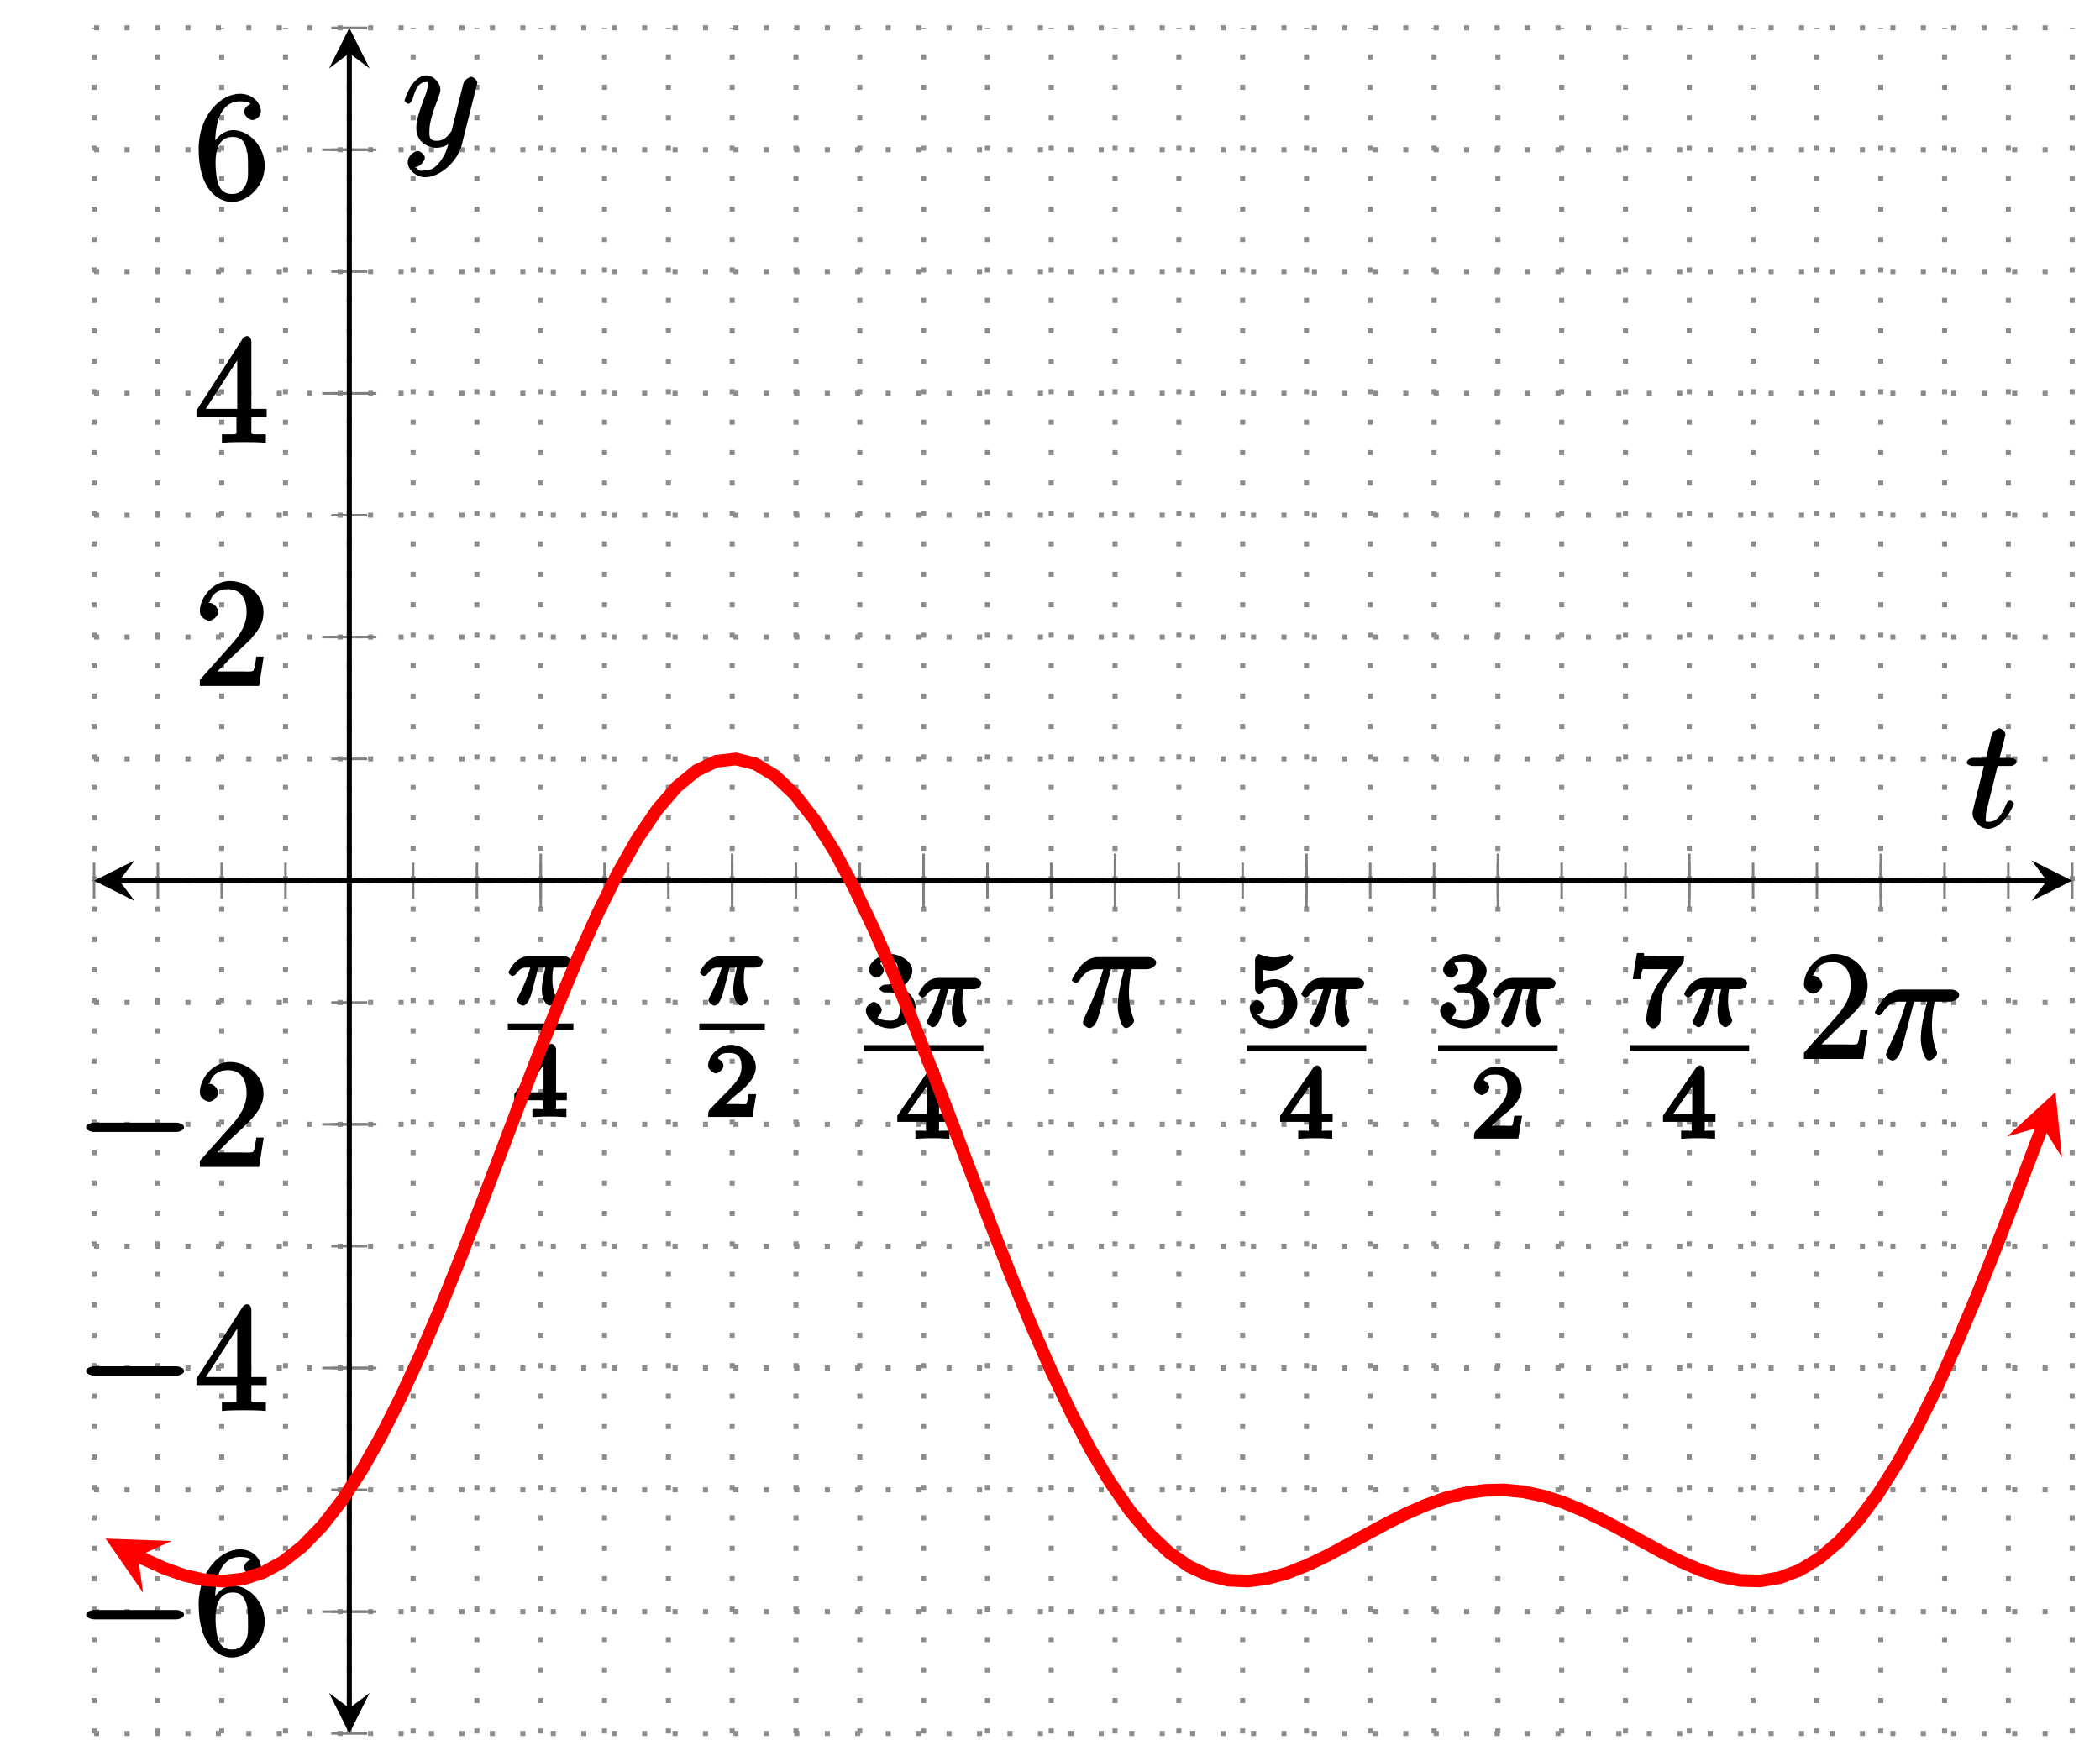 <?xml version="1.0" encoding="UTF-8"?>
<svg xmlns="http://www.w3.org/2000/svg" xmlns:xlink="http://www.w3.org/1999/xlink" width="164.99pt" height="138.42pt" viewBox="0 0 164.99 138.42" version="1.1">
<defs>
<g>
<symbol overflow="visible" id="glyph0-0">
<path style="stroke:none;" d=""/>
</symbol>
<symbol overflow="visible" id="glyph0-1">
<path style="stroke:none;" d="M 2.266 -2.906 L 2.953 -2.906 C 2.828 -2.359 2.672 -1.781 2.672 -1.188 C 2.672 -1.125 2.672 -0.781 2.766 -0.5 C 2.875 -0.172 3.141 0.078 3.281 0.078 C 3.453 0.078 3.828 -0.25 3.828 -0.453 C 3.828 -0.5 3.812 -0.516 3.781 -0.594 C 3.625 -0.953 3.5 -1.344 3.5 -1.984 C 3.5 -2.172 3.5 -2.516 3.578 -2.906 L 4.406 -2.906 C 4.531 -2.906 4.734 -2.969 4.828 -3.031 C 4.922 -3.109 5 -3.344 5 -3.391 C 5 -3.625 4.609 -3.797 4.484 -3.797 L 1.609 -3.797 C 1.438 -3.797 1 -3.75 0.609 -3.359 C 0.312 -3.078 0.047 -2.578 0.047 -2.531 C 0.047 -2.453 0.281 -2.25 0.344 -2.25 C 0.438 -2.25 0.578 -2.328 0.625 -2.391 C 1.016 -2.969 1.359 -2.906 1.531 -2.906 L 1.766 -2.906 C 1.578 -2.25 1.219 -1.406 1 -0.984 C 0.812 -0.578 0.719 -0.422 0.719 -0.344 C 0.719 -0.188 1.047 0.078 1.172 0.078 C 1.484 0.078 1.75 -0.406 1.906 -1.062 L 2.391 -2.906 Z M 2.266 -2.906 "/>
</symbol>
<symbol overflow="visible" id="glyph1-0">
<path style="stroke:none;" d=""/>
</symbol>
<symbol overflow="visible" id="glyph1-1">
<path style="stroke:none;" d="M 3.328 -5.344 C 3.328 -5.5 3.141 -5.75 2.969 -5.75 C 2.875 -5.75 2.719 -5.688 2.641 -5.562 L 0.047 -1.797 L 0.047 -1.312 L 2.297 -1.312 L 2.297 -0.828 C 2.297 -0.531 2.469 -0.625 1.844 -0.625 L 1.469 -0.625 L 1.469 0.016 C 2.344 -0.031 2.359 -0.031 2.812 -0.031 C 3.266 -0.031 3.281 -0.031 4.141 0.016 L 4.141 -0.625 L 3.781 -0.625 C 3.156 -0.625 3.328 -0.531 3.328 -0.828 L 3.328 -1.312 L 4.172 -1.312 L 4.172 -1.938 L 3.328 -1.938 Z M 2.344 -4.688 L 2.344 -1.938 L 0.859 -1.938 L 2.672 -4.562 Z M 2.344 -4.688 "/>
</symbol>
<symbol overflow="visible" id="glyph1-2">
<path style="stroke:none;" d="M 2.375 -1.688 C 2.5 -1.797 2.844 -2.062 2.969 -2.172 C 3.453 -2.625 3.984 -3.203 3.984 -3.922 C 3.984 -4.875 3 -5.672 2.016 -5.672 C 1.047 -5.672 0.234 -4.75 0.234 -4.047 C 0.234 -3.656 0.734 -3.422 0.844 -3.422 C 1.016 -3.422 1.438 -3.719 1.438 -4.031 C 1.438 -4.438 0.859 -4.625 1.016 -4.625 C 1.172 -5.016 1.531 -5.031 1.922 -5.031 C 2.656 -5.031 2.859 -4.594 2.859 -3.922 C 2.859 -3.094 2.328 -2.609 1.391 -1.656 L 0.375 -0.609 C 0.281 -0.531 0.234 -0.375 0.234 0 L 3.719 0 L 4.016 -1.797 L 3.391 -1.797 C 3.344 -1.453 3.328 -1.172 3.234 -1.031 C 3.188 -0.969 2.719 -1.016 2.594 -1.016 L 1.172 -1.016 L 1.297 -0.703 Z M 2.375 -1.688 "/>
</symbol>
<symbol overflow="visible" id="glyph1-3">
<path style="stroke:none;" d="M 2.016 -2.656 C 2.641 -2.656 2.859 -2.375 2.859 -1.547 C 2.859 -0.547 2.484 -0.438 2.062 -0.438 C 1.625 -0.438 1.141 -0.547 1.078 -0.656 C 1.031 -0.656 1.406 -1.016 1.406 -1.281 C 1.406 -1.531 1.047 -1.906 0.781 -1.906 C 0.578 -1.906 0.156 -1.578 0.156 -1.266 C 0.156 -0.516 1.156 0.172 2.078 0.172 C 3.125 0.172 4.062 -0.75 4.062 -1.547 C 4.062 -2.203 3.344 -3 2.531 -3.172 L 2.531 -2.812 C 3.156 -3.031 3.812 -3.75 3.812 -4.391 C 3.812 -5.031 2.922 -5.672 2.094 -5.672 C 1.234 -5.672 0.391 -5.016 0.391 -4.422 C 0.391 -4.125 0.781 -3.812 1 -3.812 C 1.25 -3.812 1.578 -4.172 1.578 -4.406 C 1.578 -4.688 1.141 -4.984 1.328 -4.984 C 1.438 -5.125 1.922 -5.094 2.062 -5.094 C 2.266 -5.094 2.688 -5.219 2.688 -4.391 C 2.688 -3.828 2.516 -3.625 2.406 -3.5 C 2.156 -3.25 2.109 -3.297 1.625 -3.266 C 1.469 -3.25 1.219 -3.062 1.219 -2.953 C 1.219 -2.844 1.484 -2.656 1.625 -2.656 Z M 2.016 -2.656 "/>
</symbol>
<symbol overflow="visible" id="glyph1-4">
<path style="stroke:none;" d="M 1.109 -4.484 C 1.219 -4.453 1.531 -4.359 1.875 -4.359 C 2.875 -4.359 3.656 -5.25 3.656 -5.375 C 3.656 -5.453 3.422 -5.672 3.375 -5.672 C 3.359 -5.672 3.219 -5.609 3.172 -5.594 C 2.969 -5.5 2.594 -5.406 2.172 -5.406 C 1.703 -5.406 1.312 -5.531 1.125 -5.609 C 1.109 -5.609 0.969 -5.672 0.953 -5.672 C 0.859 -5.672 0.656 -5.391 0.656 -5.25 L 0.656 -2.922 C 0.656 -2.766 0.859 -2.5 0.984 -2.5 C 1.047 -2.5 1.188 -2.578 1.234 -2.641 C 1.328 -2.766 1.5 -3.109 2.188 -3.109 C 2.625 -3.109 2.656 -2.938 2.719 -2.781 C 2.859 -2.5 2.875 -2.125 2.875 -1.812 C 2.875 -1.516 2.922 -1.219 2.703 -0.875 C 2.547 -0.625 2.359 -0.438 1.938 -0.438 C 1.422 -0.438 1.094 -0.578 1.016 -0.828 C 0.75 -0.906 0.812 -0.906 0.812 -0.906 C 1.031 -0.906 1.391 -1.234 1.391 -1.484 C 1.391 -1.781 0.984 -2.062 0.828 -2.062 C 0.672 -2.062 0.234 -1.797 0.234 -1.453 C 0.234 -0.734 1.047 0.172 1.953 0.172 C 2.953 0.172 3.984 -0.781 3.984 -1.781 C 3.984 -2.703 3.125 -3.703 2.188 -3.703 C 1.797 -3.703 1.281 -3.516 1.297 -3.531 L 1.297 -4.422 Z M 1.109 -4.484 "/>
</symbol>
<symbol overflow="visible" id="glyph1-5">
<path style="stroke:none;" d="M 4.156 -4.906 C 4.234 -5 4.281 -5.141 4.281 -5.5 L 2.078 -5.5 C 1.875 -5.5 1.641 -5.5 1.438 -5.516 C 1.016 -5.547 1.188 -5.438 1.125 -5.75 L 0.578 -5.75 L 0.25 -3.703 L 0.875 -3.703 C 0.922 -4.016 0.953 -4.438 1.078 -4.5 C 1.016 -4.484 1.625 -4.484 1.734 -4.484 L 3.047 -4.484 L 2.469 -3.688 C 1.562 -2.484 1.312 -1.094 1.312 -0.469 C 1.312 -0.375 1.5 0.172 1.875 0.172 C 2.25 0.172 2.438 -0.375 2.438 -0.469 L 2.438 -0.859 C 2.438 -2 2.578 -2.812 2.969 -3.328 Z M 4.156 -4.906 "/>
</symbol>
<symbol overflow="visible" id="glyph2-0">
<path style="stroke:none;" d=""/>
</symbol>
<symbol overflow="visible" id="glyph2-1">
<path style="stroke:none;" d="M 3.094 -4.5 L 4.25 -4.5 C 3.953 -3.312 3.75 -2.438 3.75 -1.484 C 3.75 -1.312 3.922 0.125 4.406 0.125 C 4.656 0.125 5.031 -0.25 5.031 -0.453 C 5.031 -0.516 5.031 -0.531 4.953 -0.719 C 4.625 -1.547 4.625 -2.562 4.625 -2.656 C 4.625 -2.719 4.625 -3.578 4.844 -4.5 L 6.062 -4.5 C 6.219 -4.5 6.766 -4.656 6.766 -5.031 C 6.766 -5.297 6.391 -5.453 6.172 -5.453 L 2.234 -5.453 C 1.953 -5.453 1.438 -5.406 0.891 -4.812 C 0.578 -4.469 0.141 -3.734 0.141 -3.656 C 0.141 -3.578 0.375 -3.422 0.438 -3.422 C 0.531 -3.422 0.641 -3.484 0.703 -3.562 C 1.328 -4.547 1.844 -4.5 2.141 -4.5 L 2.609 -4.5 C 2.391 -3.75 2.094 -2.719 1.141 -0.719 C 1.062 -0.531 1.016 -0.406 1.016 -0.328 C 1.016 -0.078 1.406 0.125 1.5 0.125 C 1.859 0.125 2.109 -0.328 2.25 -0.844 C 2.438 -1.453 2.438 -1.469 2.562 -1.953 L 3.219 -4.5 Z M 3.094 -4.5 "/>
</symbol>
<symbol overflow="visible" id="glyph2-2">
<path style="stroke:none;" d="M 2.406 -4.812 L 3.5 -4.812 C 3.734 -4.812 4 -4.953 4 -5.156 C 4 -5.297 3.781 -5.453 3.531 -5.453 L 2.672 -5.453 L 3.078 -7.047 C 3.125 -7.203 3.125 -7.234 3.125 -7.312 C 3.125 -7.5 2.828 -7.766 2.672 -7.766 C 2.562 -7.766 2.125 -7.578 2.031 -7.203 L 1.609 -5.453 L 0.609 -5.453 C 0.375 -5.453 0.094 -5.297 0.094 -5.062 C 0.094 -4.953 0.344 -4.812 0.578 -4.812 L 1.438 -4.812 L 0.688 -1.797 C 0.578 -1.375 0.547 -1.25 0.547 -1.094 C 0.547 -0.531 1.109 0.125 1.781 0.125 C 2.984 0.125 3.797 -1.766 3.797 -1.859 C 3.797 -1.922 3.578 -2.109 3.516 -2.109 C 3.484 -2.109 3.328 -2.062 3.297 -2.016 C 3.281 -2.016 3.234 -1.891 3.141 -1.703 C 2.891 -1.094 2.516 -0.422 1.812 -0.422 C 1.453 -0.422 1.594 -0.562 1.594 -0.828 C 1.594 -0.844 1.594 -1.062 1.625 -1.203 L 2.516 -4.812 Z M 2.406 -4.812 "/>
</symbol>
<symbol overflow="visible" id="glyph2-3">
<path style="stroke:none;" d="M 3.031 1.094 C 2.703 1.547 2.359 1.906 1.766 1.906 C 1.625 1.906 1.203 2.031 1.109 1.703 C 0.906 1.641 0.969 1.641 0.984 1.641 C 1.344 1.641 1.75 1.188 1.75 0.906 C 1.75 0.641 1.359 0.375 1.188 0.375 C 0.984 0.375 0.406 0.688 0.406 1.266 C 0.406 1.875 1.094 2.438 1.766 2.438 C 2.969 2.438 4.328 1.188 4.656 -0.125 L 5.828 -4.797 C 5.844 -4.859 5.875 -4.922 5.875 -5 C 5.875 -5.172 5.562 -5.453 5.391 -5.453 C 5.281 -5.453 4.859 -5.25 4.766 -4.891 L 3.891 -1.375 C 3.828 -1.156 3.875 -1.25 3.781 -1.109 C 3.531 -0.781 3.266 -0.422 2.688 -0.422 C 2.016 -0.422 2.109 -0.922 2.109 -1.25 C 2.109 -1.922 2.438 -2.844 2.766 -3.703 C 2.891 -4.047 2.969 -4.219 2.969 -4.453 C 2.969 -4.953 2.453 -5.562 1.859 -5.562 C 0.766 -5.562 0.156 -3.688 0.156 -3.578 C 0.156 -3.531 0.375 -3.328 0.453 -3.328 C 0.562 -3.328 0.734 -3.531 0.781 -3.688 C 1.062 -4.703 1.359 -5.031 1.828 -5.031 C 1.938 -5.031 1.969 -5.172 1.969 -4.781 C 1.969 -4.469 1.844 -4.125 1.656 -3.672 C 1.078 -2.109 1.078 -1.703 1.078 -1.422 C 1.078 -0.281 2.062 0.125 2.656 0.125 C 3 0.125 3.531 -0.031 3.844 -0.344 L 3.688 -0.516 C 3.516 0.141 3.438 0.5 3.031 1.094 Z M 3.031 1.094 "/>
</symbol>
<symbol overflow="visible" id="glyph3-0">
<path style="stroke:none;" d=""/>
</symbol>
<symbol overflow="visible" id="glyph3-1">
<path style="stroke:none;" d="M 5.266 -2.312 L 4.859 -2.312 C 4.797 -1.953 4.75 -1.406 4.625 -1.203 C 4.547 -1.094 3.984 -1.141 3.625 -1.141 L 1.406 -1.141 L 1.516 -0.891 C 1.844 -1.156 2.562 -1.922 2.875 -2.219 C 4.703 -3.891 5.422 -4.609 5.422 -5.797 C 5.422 -7.172 4.172 -8.25 2.781 -8.25 C 1.406 -8.25 0.422 -6.906 0.422 -5.875 C 0.422 -5.266 1.109 -5.125 1.141 -5.125 C 1.406 -5.125 1.859 -5.453 1.859 -5.828 C 1.859 -6.172 1.484 -6.547 1.141 -6.547 C 1.047 -6.547 1.016 -6.547 1.203 -6.609 C 1.359 -7.203 1.859 -7.609 2.625 -7.609 C 3.641 -7.609 4.094 -6.891 4.094 -5.797 C 4.094 -4.781 3.562 -4 2.875 -3.234 L 0.422 -0.484 L 0.422 0 L 5.078 0 L 5.438 -2.312 Z M 5.266 -2.312 "/>
</symbol>
<symbol overflow="visible" id="glyph3-2">
<path style="stroke:none;" d="M 1.625 -4.297 C 1.625 -7.328 2.938 -7.656 3.578 -7.656 C 4.016 -7.656 4.328 -7.562 4.391 -7.469 C 4.531 -7.469 3.906 -7.312 3.906 -6.828 C 3.906 -6.562 4.25 -6.188 4.562 -6.188 C 4.859 -6.188 5.219 -6.516 5.219 -6.859 C 5.219 -7.484 4.609 -8.25 3.578 -8.25 C 2.062 -8.25 0.328 -6.547 0.328 -3.922 C 0.328 -0.641 1.922 0.25 2.938 0.25 C 4.25 0.25 5.516 -1.031 5.516 -2.578 C 5.516 -4.172 4.25 -5.391 3.047 -5.391 C 1.984 -5.391 1.422 -4.312 1.297 -3.984 L 1.625 -3.984 Z M 2.938 -0.375 C 2.188 -0.375 1.984 -0.891 1.875 -1.141 C 1.766 -1.453 1.656 -2.031 1.656 -2.875 C 1.656 -3.812 1.922 -4.859 3 -4.859 C 3.656 -4.859 3.844 -4.547 4.016 -4.141 C 4.203 -3.703 4.203 -3.109 4.203 -2.594 C 4.203 -1.984 4.25 -1.547 4.031 -1.094 C 3.734 -0.531 3.422 -0.375 2.938 -0.375 Z M 2.938 -0.375 "/>
</symbol>
<symbol overflow="visible" id="glyph3-3">
<path style="stroke:none;" d="M 4.469 -7.922 C 4.469 -8.156 4.312 -8.359 4.141 -8.359 C 4.047 -8.359 3.891 -8.312 3.797 -8.172 L 0.156 -2.516 L 0.156 -2 L 3.297 -2 L 3.297 -1.047 C 3.297 -0.609 3.438 -0.641 2.562 -0.641 L 2.156 -0.641 L 2.156 0.031 C 2.609 -0.031 3.547 -0.031 3.891 -0.031 C 4.219 -0.031 5.172 -0.031 5.609 0.031 L 5.609 -0.641 L 5.219 -0.641 C 4.344 -0.641 4.469 -0.609 4.469 -1.047 L 4.469 -2 L 5.672 -2 L 5.672 -2.641 L 4.469 -2.641 Z M 3.359 -7 L 3.359 -2.641 L 0.891 -2.641 L 3.641 -6.891 Z M 3.359 -7 "/>
</symbol>
<symbol overflow="visible" id="glyph4-0">
<path style="stroke:none;" d=""/>
</symbol>
<symbol overflow="visible" id="glyph4-1">
<path style="stroke:none;" d="M 7.875 -2.75 C 8.078 -2.75 8.484 -2.875 8.484 -3.125 C 8.484 -3.359 8.078 -3.484 7.875 -3.484 L 1.406 -3.484 C 1.203 -3.484 0.781 -3.359 0.781 -3.125 C 0.781 -2.875 1.203 -2.75 1.406 -2.75 Z M 7.875 -2.75 "/>
</symbol>
</g>
<clipPath id="clip1">
  <path d="M 7.391 45 L 162.805 45 L 162.805 136.23 L 7.391 136.23 Z M 7.391 45 "/>
</clipPath>
<clipPath id="clip2">
  <path d="M 157 85 L 162.805 85 L 162.805 91 L 157 91 Z M 157 85 "/>
</clipPath>
</defs>
<g id="surface1">
<path style="fill:none;stroke-width:0.399;stroke-linecap:butt;stroke-linejoin:miter;stroke:rgb(54.999%,54.999%,54.999%);stroke-opacity:1;stroke-dasharray:0.399,1.993;stroke-miterlimit:10;" d="M 0.001 -0 L 0.001 134.039 M 5.012 -0 L 5.012 134.039 M 10.028 -0 L 10.028 134.039 M 15.04 -0 L 15.04 134.039 M 20.055 -0 L 20.055 134.039 M 25.067 -0 L 25.067 134.039 M 30.079 -0 L 30.079 134.039 M 35.094 -0 L 35.094 134.039 M 40.106 -0 L 40.106 134.039 M 45.122 -0 L 45.122 134.039 M 50.133 -0 L 50.133 134.039 M 55.145 -0 L 55.145 134.039 M 60.161 -0 L 60.161 134.039 M 65.172 -0 L 65.172 134.039 M 70.188 -0 L 70.188 134.039 M 75.2 -0 L 75.2 134.039 M 80.215 -0 L 80.215 134.039 M 85.227 -0 L 85.227 134.039 M 90.239 -0 L 90.239 134.039 M 95.255 -0 L 95.255 134.039 M 100.266 -0 L 100.266 134.039 M 105.282 -0 L 105.282 134.039 M 110.294 -0 L 110.294 134.039 M 115.305 -0 L 115.305 134.039 M 120.321 -0 L 120.321 134.039 M 125.333 -0 L 125.333 134.039 M 130.348 -0 L 130.348 134.039 M 135.36 -0 L 135.36 134.039 M 140.376 -0 L 140.376 134.039 M 145.387 -0 L 145.387 134.039 M 150.399 -0 L 150.399 134.039 M 155.415 -0 L 155.415 134.039 " transform="matrix(1,0,0,-1,7.39,136.23)"/>
<path style="fill:none;stroke-width:0.399;stroke-linecap:butt;stroke-linejoin:miter;stroke:rgb(54.999%,54.999%,54.999%);stroke-opacity:1;stroke-dasharray:0.399,1.993;stroke-miterlimit:10;" d="M 0.001 -0 L 155.415 -0 M 0.001 9.574 L 155.415 9.574 M 0.001 19.148 L 155.415 19.148 M 0.001 28.722 L 155.415 28.722 M 0.001 38.296 L 155.415 38.296 M 0.001 47.871 L 155.415 47.871 M 0.001 57.445 L 155.415 57.445 M 0.001 67.019 L 155.415 67.019 M 0.001 76.593 L 155.415 76.593 M 0.001 86.168 L 155.415 86.168 M 0.001 95.742 L 155.415 95.742 M 0.001 105.316 L 155.415 105.316 M 0.001 114.89 L 155.415 114.89 M 0.001 124.464 L 155.415 124.464 M 0.001 134.039 L 155.415 134.039 " transform="matrix(1,0,0,-1,7.39,136.23)"/>
<path style="fill:none;stroke-width:0.199;stroke-linecap:butt;stroke-linejoin:miter;stroke:rgb(50%,50%,50%);stroke-opacity:1;stroke-miterlimit:10;" d="M 0.001 65.601 L 0.001 68.437 M 5.012 65.601 L 5.012 68.437 M 10.028 65.601 L 10.028 68.437 M 15.04 65.601 L 15.04 68.437 M 20.055 65.601 L 20.055 68.437 M 25.067 65.601 L 25.067 68.437 M 30.079 65.601 L 30.079 68.437 M 35.094 65.601 L 35.094 68.437 M 40.106 65.601 L 40.106 68.437 M 45.122 65.601 L 45.122 68.437 M 50.133 65.601 L 50.133 68.437 M 55.145 65.601 L 55.145 68.437 M 60.161 65.601 L 60.161 68.437 M 65.172 65.601 L 65.172 68.437 M 70.188 65.601 L 70.188 68.437 M 75.2 65.601 L 75.2 68.437 M 80.215 65.601 L 80.215 68.437 M 85.227 65.601 L 85.227 68.437 M 90.239 65.601 L 90.239 68.437 M 95.255 65.601 L 95.255 68.437 M 100.266 65.601 L 100.266 68.437 M 105.282 65.601 L 105.282 68.437 M 110.294 65.601 L 110.294 68.437 M 115.305 65.601 L 115.305 68.437 M 120.321 65.601 L 120.321 68.437 M 125.333 65.601 L 125.333 68.437 M 130.348 65.601 L 130.348 68.437 M 135.36 65.601 L 135.36 68.437 M 140.376 65.601 L 140.376 68.437 M 145.387 65.601 L 145.387 68.437 M 150.399 65.601 L 150.399 68.437 M 155.415 65.601 L 155.415 68.437 " transform="matrix(1,0,0,-1,7.39,136.23)"/>
<path style="fill:none;stroke-width:0.199;stroke-linecap:butt;stroke-linejoin:miter;stroke:rgb(50%,50%,50%);stroke-opacity:1;stroke-miterlimit:10;" d="M 35.094 64.894 L 35.094 69.144 M 50.133 64.894 L 50.133 69.144 M 65.176 64.894 L 65.176 69.144 M 80.215 64.894 L 80.215 69.144 M 95.255 64.894 L 95.255 69.144 M 110.297 64.894 L 110.297 69.144 M 125.337 64.894 L 125.337 69.144 M 140.376 64.894 L 140.376 69.144 " transform="matrix(1,0,0,-1,7.39,136.23)"/>
<path style="fill:none;stroke-width:0.199;stroke-linecap:butt;stroke-linejoin:miter;stroke:rgb(50%,50%,50%);stroke-opacity:1;stroke-miterlimit:10;" d="M 18.637 -0 L 21.469 -0 M 18.637 9.574 L 21.469 9.574 M 18.637 19.148 L 21.469 19.148 M 18.637 28.722 L 21.469 28.722 M 18.637 38.296 L 21.469 38.296 M 18.637 47.871 L 21.469 47.871 M 18.637 57.445 L 21.469 57.445 M 18.637 67.019 L 21.469 67.019 M 18.637 76.593 L 21.469 76.593 M 18.637 86.168 L 21.469 86.168 M 18.637 95.742 L 21.469 95.742 M 18.637 105.316 L 21.469 105.316 M 18.637 114.89 L 21.469 114.89 M 18.637 124.464 L 21.469 124.464 M 18.637 134.039 L 21.469 134.039 " transform="matrix(1,0,0,-1,7.39,136.23)"/>
<path style="fill:none;stroke-width:0.199;stroke-linecap:butt;stroke-linejoin:miter;stroke:rgb(50%,50%,50%);stroke-opacity:1;stroke-miterlimit:10;" d="M 17.926 9.574 L 22.18 9.574 M 17.926 28.722 L 22.18 28.722 M 17.926 47.871 L 22.18 47.871 M 17.926 86.168 L 22.18 86.168 M 17.926 105.316 L 22.18 105.316 M 17.926 124.464 L 22.18 124.464 " transform="matrix(1,0,0,-1,7.39,136.23)"/>
<path style="fill:none;stroke-width:0.399;stroke-linecap:butt;stroke-linejoin:miter;stroke:rgb(0%,0%,0%);stroke-opacity:1;stroke-miterlimit:10;" d="M 1.993 67.019 L 153.423 67.019 " transform="matrix(1,0,0,-1,7.39,136.23)"/>
<path style=" stroke:none;fill-rule:nonzero;fill:rgb(0%,0%,0%);fill-opacity:1;" d="M 7.391 69.211 L 10.578 70.805 L 9.383 69.211 L 10.578 67.617 "/>
<path style=" stroke:none;fill-rule:nonzero;fill:rgb(0%,0%,0%);fill-opacity:1;" d="M 162.805 69.211 L 159.617 67.617 L 160.812 69.211 L 159.617 70.805 "/>
<path style="fill:none;stroke-width:0.399;stroke-linecap:butt;stroke-linejoin:miter;stroke:rgb(0%,0%,0%);stroke-opacity:1;stroke-miterlimit:10;" d="M 20.055 1.992 L 20.055 132.046 " transform="matrix(1,0,0,-1,7.39,136.23)"/>
<path style=" stroke:none;fill-rule:nonzero;fill:rgb(0%,0%,0%);fill-opacity:1;" d="M 27.445 136.23 L 29.039 133.043 L 27.445 134.238 L 25.852 133.043 "/>
<path style=" stroke:none;fill-rule:nonzero;fill:rgb(0%,0%,0%);fill-opacity:1;" d="M 27.445 2.191 L 25.852 5.379 L 27.445 4.184 L 29.039 5.379 "/>
<g style="fill:rgb(0%,0%,0%);fill-opacity:1;">
  <use xlink:href="#glyph0-1" x="39.9" y="78.95"/>
</g>
<path style="fill:none;stroke-width:0.478;stroke-linecap:butt;stroke-linejoin:miter;stroke:rgb(0%,0%,0%);stroke-opacity:1;stroke-miterlimit:10;" d="M -58.032 -61.042 L -52.879 -61.042 " transform="matrix(1,0,0,-1,97.93,19.63)"/>
<g style="fill:rgb(0%,0%,0%);fill-opacity:1;">
  <use xlink:href="#glyph1-1" x="40.36" y="87.78"/>
</g>
<g style="fill:rgb(0%,0%,0%);fill-opacity:1;">
  <use xlink:href="#glyph0-1" x="54.94" y="78.95"/>
</g>
<path style="fill:none;stroke-width:0.478;stroke-linecap:butt;stroke-linejoin:miter;stroke:rgb(0%,0%,0%);stroke-opacity:1;stroke-miterlimit:10;" d="M -58.029 -61.042 L -52.88 -61.042 " transform="matrix(1,0,0,-1,112.97,19.63)"/>
<g style="fill:rgb(0%,0%,0%);fill-opacity:1;">
  <use xlink:href="#glyph1-2" x="55.4" y="87.78"/>
</g>
<g style="fill:rgb(0%,0%,0%);fill-opacity:1;">
  <use xlink:href="#glyph1-3" x="67.87" y="80.65"/>
</g>
<g style="fill:rgb(0%,0%,0%);fill-opacity:1;">
  <use xlink:href="#glyph0-1" x="72.11" y="80.65"/>
</g>
<path style="fill:none;stroke-width:0.478;stroke-linecap:butt;stroke-linejoin:miter;stroke:rgb(0%,0%,0%);stroke-opacity:1;stroke-miterlimit:10;" d="M -58.029 -61.041 L -48.638 -61.041 " transform="matrix(1,0,0,-1,125.9,21.33)"/>
<g style="fill:rgb(0%,0%,0%);fill-opacity:1;">
  <use xlink:href="#glyph1-1" x="70.45" y="89.48"/>
</g>
<g style="fill:rgb(0%,0%,0%);fill-opacity:1;">
  <use xlink:href="#glyph2-1" x="84.07" y="80.67"/>
</g>
<g style="fill:rgb(0%,0%,0%);fill-opacity:1;">
  <use xlink:href="#glyph1-4" x="97.95" y="80.65"/>
</g>
<g style="fill:rgb(0%,0%,0%);fill-opacity:1;">
  <use xlink:href="#glyph0-1" x="102.19" y="80.65"/>
</g>
<path style="fill:none;stroke-width:0.478;stroke-linecap:butt;stroke-linejoin:miter;stroke:rgb(0%,0%,0%);stroke-opacity:1;stroke-miterlimit:10;" d="M -58.031 -61.041 L -48.64 -61.041 " transform="matrix(1,0,0,-1,155.98,21.33)"/>
<g style="fill:rgb(0%,0%,0%);fill-opacity:1;">
  <use xlink:href="#glyph1-1" x="100.53" y="89.48"/>
</g>
<g style="fill:rgb(0%,0%,0%);fill-opacity:1;">
  <use xlink:href="#glyph1-3" x="112.99" y="80.65"/>
</g>
<g style="fill:rgb(0%,0%,0%);fill-opacity:1;">
  <use xlink:href="#glyph0-1" x="117.23" y="80.65"/>
</g>
<path style="fill:none;stroke-width:0.478;stroke-linecap:butt;stroke-linejoin:miter;stroke:rgb(0%,0%,0%);stroke-opacity:1;stroke-miterlimit:10;" d="M -58.032 -61.041 L -48.641 -61.041 " transform="matrix(1,0,0,-1,171.02,21.33)"/>
<g style="fill:rgb(0%,0%,0%);fill-opacity:1;">
  <use xlink:href="#glyph1-2" x="115.57" y="89.48"/>
</g>
<g style="fill:rgb(0%,0%,0%);fill-opacity:1;">
  <use xlink:href="#glyph1-5" x="128.03" y="80.65"/>
</g>
<g style="fill:rgb(0%,0%,0%);fill-opacity:1;">
  <use xlink:href="#glyph0-1" x="132.27" y="80.65"/>
</g>
<path style="fill:none;stroke-width:0.478;stroke-linecap:butt;stroke-linejoin:miter;stroke:rgb(0%,0%,0%);stroke-opacity:1;stroke-miterlimit:10;" d="M -58.029 -61.041 L -48.638 -61.041 " transform="matrix(1,0,0,-1,186.06,21.33)"/>
<g style="fill:rgb(0%,0%,0%);fill-opacity:1;">
  <use xlink:href="#glyph1-1" x="130.61" y="89.48"/>
</g>
<g style="fill:rgb(0%,0%,0%);fill-opacity:1;">
  <use xlink:href="#glyph3-1" x="141.31" y="83.22"/>
</g>
<g style="fill:rgb(0%,0%,0%);fill-opacity:1;">
  <use xlink:href="#glyph2-1" x="147.16" y="83.22"/>
</g>
<g style="fill:rgb(0%,0%,0%);fill-opacity:1;">
  <use xlink:href="#glyph4-1" x="5.98" y="130.01"/>
</g>
<g style="fill:rgb(0%,0%,0%);fill-opacity:1;">
  <use xlink:href="#glyph3-2" x="15.28" y="130.01"/>
</g>
<g style="fill:rgb(0%,0%,0%);fill-opacity:1;">
  <use xlink:href="#glyph4-1" x="5.98" y="110.86"/>
</g>
<g style="fill:rgb(0%,0%,0%);fill-opacity:1;">
  <use xlink:href="#glyph3-3" x="15.28" y="110.86"/>
</g>
<g style="fill:rgb(0%,0%,0%);fill-opacity:1;">
  <use xlink:href="#glyph4-1" x="5.98" y="91.71"/>
</g>
<g style="fill:rgb(0%,0%,0%);fill-opacity:1;">
  <use xlink:href="#glyph3-1" x="15.28" y="91.71"/>
</g>
<g style="fill:rgb(0%,0%,0%);fill-opacity:1;">
  <use xlink:href="#glyph3-1" x="15.28" y="53.91"/>
</g>
<g style="fill:rgb(0%,0%,0%);fill-opacity:1;">
  <use xlink:href="#glyph3-3" x="15.28" y="34.77"/>
</g>
<g style="fill:rgb(0%,0%,0%);fill-opacity:1;">
  <use xlink:href="#glyph3-2" x="15.28" y="15.62"/>
</g>
<g clip-path="url(#clip1)" clip-rule="nonzero">
<path style="fill:none;stroke-width:0.996;stroke-linecap:butt;stroke-linejoin:miter;stroke:rgb(100%,0%,0%);stroke-opacity:1;stroke-miterlimit:10;" d="M 3.446 13.925 L 2.45 14.468 L 4.001 13.671 L 5.548 12.972 L 7.094 12.425 L 8.641 12.074 L 10.188 11.968 L 11.735 12.148 L 13.282 12.648 L 14.833 13.496 L 16.38 14.714 L 17.926 16.316 L 19.473 18.304 L 21.02 20.671 L 22.567 23.402 L 24.114 26.468 L 25.665 29.835 L 27.212 33.46 L 28.758 37.292 L 30.305 41.273 L 31.852 45.339 L 33.399 49.417 L 34.946 53.441 L 36.497 57.343 L 38.044 61.046 L 39.59 64.48 L 41.137 67.593 L 42.684 70.312 L 44.231 72.593 L 45.778 74.394 L 47.329 75.668 L 48.876 76.402 L 50.422 76.582 L 51.969 76.195 L 53.516 75.257 L 55.063 73.781 L 56.61 71.8 L 58.161 69.351 L 59.708 66.476 L 61.255 63.238 L 62.801 59.695 L 64.348 55.91 L 65.895 51.957 L 67.446 47.902 L 68.993 43.82 L 70.54 39.781 L 72.087 35.847 L 73.633 32.085 L 75.18 28.558 L 76.727 25.289 L 78.278 22.343 L 79.825 19.746 L 81.372 17.519 L 82.919 15.679 L 84.465 14.218 L 86.012 13.14 L 87.559 12.421 L 89.11 12.046 L 90.657 11.976 L 92.204 12.179 L 93.751 12.609 L 95.297 13.218 L 96.844 13.957 L 98.391 14.781 L 99.942 15.632 L 101.489 16.472 L 103.036 17.253 L 104.583 17.933 L 106.13 18.488 L 107.676 18.882 L 109.223 19.101 L 110.774 19.14 L 112.321 18.988 L 113.868 18.656 L 115.415 18.164 L 116.962 17.527 L 118.508 16.781 L 120.055 15.96 L 121.606 15.109 L 123.153 14.265 L 124.7 13.488 L 126.247 12.824 L 127.794 12.32 L 129.34 12.027 L 130.891 11.984 L 132.438 12.238 L 133.985 12.824 L 135.532 13.757 L 137.079 15.07 L 138.626 16.769 L 140.173 18.847 L 141.723 21.308 L 143.27 24.117 L 144.817 27.261 L 146.364 30.699 L 147.911 34.378 L 149.458 38.261 L 151.005 42.257 L 152.555 46.339 L 153.075 47.707 " transform="matrix(1,0,0,-1,7.39,136.23)"/>
</g>
<path style=" stroke:none;fill-rule:nonzero;fill:rgb(100%,0%,0%);fill-opacity:1;" d="M 8.293 120.914 L 11.246 125.176 L 10.836 122.305 L 13.477 121.109 "/>
<g clip-path="url(#clip2)" clip-rule="nonzero">
<path style=" stroke:none;fill-rule:nonzero;fill:rgb(100%,0%,0%);fill-opacity:1;" d="M 161.492 85.824 L 157.688 89.32 L 160.465 88.523 L 162.008 90.965 "/>
</g>
<g style="fill:rgb(0%,0%,0%);fill-opacity:1;">
  <use xlink:href="#glyph2-2" x="154.43" y="65.01"/>
</g>
<g style="fill:rgb(0%,0%,0%);fill-opacity:1;">
  <use xlink:href="#glyph2-3" x="31.63" y="11.49"/>
</g>
</g>
</svg>
